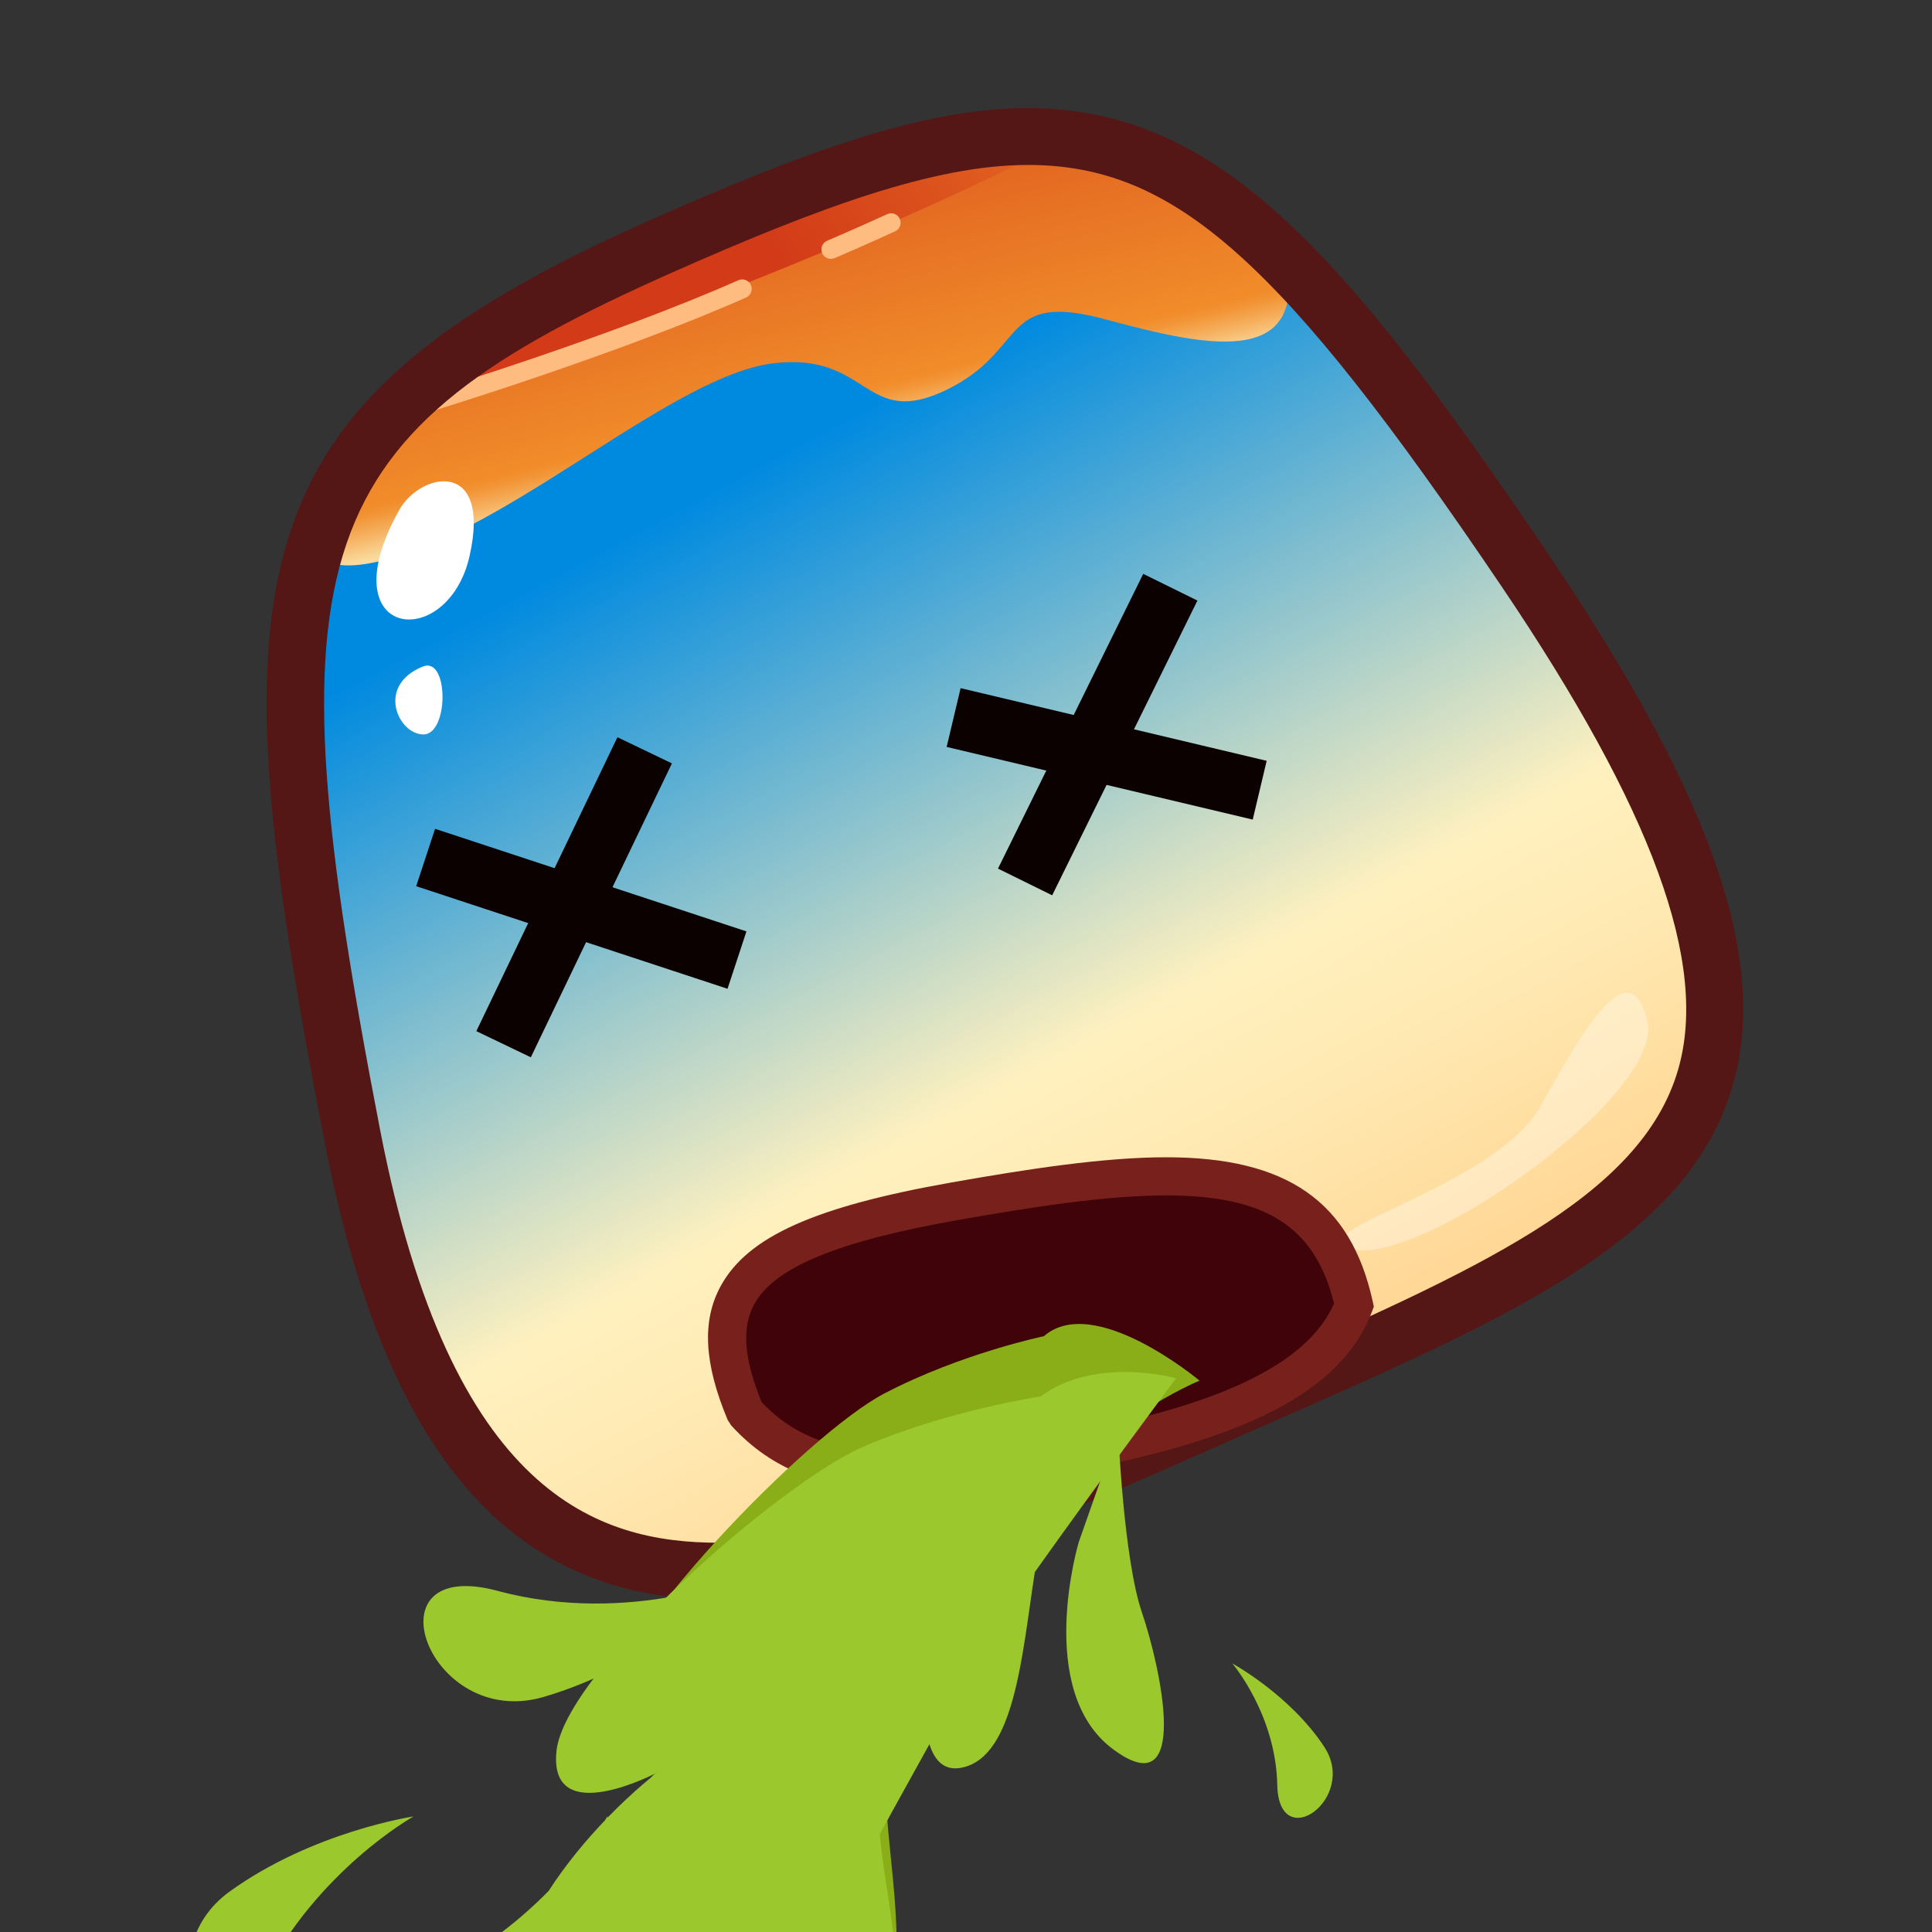 <?xml version="1.0" encoding="utf-8"?>
<!-- Generator: Adobe Illustrator 15.0.2, SVG Export Plug-In . SVG Version: 6.00 Build 0)  -->
<!DOCTYPE svg PUBLIC "-//W3C//DTD SVG 1.1//EN" "http://www.w3.org/Graphics/SVG/1.1/DTD/svg11.dtd">
<svg version="1.1" id="レイヤー_1" xmlns="http://www.w3.org/2000/svg" xmlns:xlink="http://www.w3.org/1999/xlink" x="0px"
	 y="0px" width="64px" height="64px" viewBox="0 0 64 64" style="enable-background:new 0 0 64 64;" xml:space="preserve">
<rect x="0" y="0" width="64" height="64" fill="#333333" stroke="none"/>
<g>
	<g>
		<linearGradient id="SVGID_1_" gradientUnits="userSpaceOnUse" x1="23.896" y1="16.092" x2="46.146" y2="57.592">
			<stop  offset="0" style="stop-color:#008ADF"/>
			<stop  offset="0.467" style="stop-color:#FFF1BF"/>
			<stop  offset="0.572" style="stop-color:#FFE9B2"/>
			<stop  offset="0.769" style="stop-color:#FFD38F"/>
			<stop  offset="1" style="stop-color:#FFB55F"/>
		</linearGradient>
		<path style="fill:url(#SVGID_1_);" d="M50.533,18.918c12.894,19.093,4.306,21.513-11.242,28.417
			c-13.093,5.817-23.875,9.625-27.622-9.72C8.01,18.72,8.833,13.948,21.933,8.146
			C36.156,1.845,39.627,2.769,50.533,18.918z"/>
		
			<linearGradient id="SVGID_2_" gradientUnits="userSpaceOnUse" x1="40.061" y1="2.845" x2="37.102" y2="18.925" gradientTransform="matrix(0.914 -0.405 0.405 0.914 -14.614 12.715)">
			<stop  offset="0" style="stop-color:#D23A18"/>
			<stop  offset="0.265" style="stop-color:#DA4E1C"/>
			<stop  offset="0.807" style="stop-color:#ED8328"/>
			<stop  offset="0.897" style="stop-color:#F18C2A"/>
			<stop  offset="0.915" style="stop-color:#F29537"/>
			<stop  offset="0.947" style="stop-color:#F5AD5A"/>
			<stop  offset="0.991" style="stop-color:#F9D391"/>
			<stop  offset="1" style="stop-color:#FADB9D"/>
		</linearGradient>
		<path style="fill:url(#SVGID_2_);" d="M14.283,13.163c-4.342,3.747-5.205,6.521-1.081,5.258
			c4.124-1.265,9.203-5.996,12.408-6.385c3.204-0.39,3.006,2.199,5.736,0.881
			c2.729-1.318,1.745-3.294,5.281-2.336c3.539,0.958,7,1.687,5.855-2.593
			C41.336,3.709,27,2.188,14.283,13.163z"/>
		
			<linearGradient id="SVGID_3_" gradientUnits="userSpaceOnUse" x1="38.321" y1="12.077" x2="56.78" y2="8.604" gradientTransform="matrix(0.914 -0.405 0.405 0.914 -14.614 12.715)">
			<stop  offset="0" style="stop-color:#D23A18"/>
			<stop  offset="0.265" style="stop-color:#DA4E1C"/>
			<stop  offset="0.807" style="stop-color:#ED8328"/>
			<stop  offset="0.897" style="stop-color:#F18C2A"/>
			<stop  offset="0.915" style="stop-color:#F29537"/>
			<stop  offset="0.947" style="stop-color:#F5AD5A"/>
			<stop  offset="0.991" style="stop-color:#F9D391"/>
			<stop  offset="1" style="stop-color:#FADB9D"/>
		</linearGradient>
		<path style="fill:url(#SVGID_3_);" d="M13.143,13.609c0,0,13.237-4.336,21.89-8.834
			C35.032,4.775,24.881,3.923,13.143,13.609z"/>
		<path style="fill:#FFBC80;" d="M14.338,13.599c-0.134,0-0.258-0.087-0.3-0.222
			c-0.051-0.166,0.042-0.341,0.208-0.392c0.061-0.019,6.112-1.881,10.215-3.703
			c0.157-0.069,0.343,0.001,0.414,0.16c0.07,0.158-0.001,0.343-0.16,0.414
			c-4.138,1.837-10.224,3.71-10.285,3.729
			C14.399,13.594,14.368,13.599,14.338,13.599z"/>
		<path style="fill:#FFBC80;" d="M27.524,8.576c-0.122,0-0.238-0.072-0.289-0.191
			c-0.067-0.159,0.007-0.343,0.167-0.411c0.001-0.001,0.875-0.371,1.988-0.88
			c0.158-0.073,0.344-0.004,0.416,0.154c0.072,0.157,0.003,0.343-0.154,0.415
			c-1.124,0.515-2.005,0.888-2.005,0.888C27.606,8.568,27.565,8.576,27.524,8.576z
			"/>
		<path style="fill:#FFFFFF;" d="M13.22,16.903c0.713-1.281,3.062-1.716,2.337,1.51
			C14.832,21.64,10.838,21.183,13.22,16.903z"/>
		<path style="fill:#FFFFFF;" d="M14.007,22.08c0.865-0.347,0.866,2.243,0.024,2.249
			C13.19,24.335,12.445,22.708,14.007,22.08z"/>
		<path style="opacity:0.35;fill:#FFFFFF;" d="M44.629,41.338
			c-1.439-0.601,4.962-2.064,6.425-4.731c1.675-3.05,2.979-4.957,3.514-2.793
			C55.178,36.279,46.719,42.208,44.629,41.338z"/>
	</g>
	<path style="fill:#541715;" d="M23.813,52.986c-6.908,0-11.06-4.827-13.067-15.192
		C7.086,18.898,7.67,13.434,21.552,7.285c5.161-2.286,9.051-3.703,12.492-3.703
		c6.219,0,10.353,4.568,17.269,14.81c5.406,8.005,7.283,13.42,6.087,17.56
		c-1.475,5.101-7.304,7.661-15.371,11.205c-0.766,0.336-1.551,0.682-2.355,1.039
		C33.99,50.72,28.5,52.986,23.813,52.986z M34.044,5.464
		c-3.099,0-6.93,1.416-11.73,3.542C10.125,14.405,8.854,18.125,12.593,37.437
		c2.346,12.114,7.228,13.668,11.22,13.668c4.319,0,9.605-2.189,15.096-4.629
		c0.807-0.358,1.595-0.705,2.362-1.042c7.6-3.339,13.09-5.751,14.32-10.005
		C56.605,31.922,54.75,26.844,49.754,19.444C42.43,8.6,38.905,5.464,34.044,5.464z"/>
	<g>
		<path style="fill:#3F0309;" d="M44.853,43.235c-0.935,2.462-4.25,3.972-9.818,4.956
			c-5.569,0.98-8.384,0.759-10.346-1.398c-1.716-4.104,0.134-5.797,6.95-7.001
			C39.09,38.478,43.734,38.174,44.853,43.235z"/>
		<path style="fill:#78211C;" d="M29.924,49.381c-2.583,0-4.343-0.667-5.703-2.163l-0.116-0.181
			c-0.785-1.877-0.858-3.286-0.231-4.434c0.894-1.637,3.111-2.631,7.653-3.434
			c2.454-0.433,5.013-0.833,7.103-0.833c4.003,0,6.112,1.469,6.84,4.762
			l0.04,0.185l-0.066,0.177c-0.994,2.619-4.171,4.271-10.299,5.354
			C32.946,49.2,31.287,49.381,29.924,49.381z M25.229,46.447
			c1.104,1.169,2.517,1.67,4.695,1.67c1.288,0,2.877-0.174,5.001-0.548
			c5.412-0.957,8.367-2.354,9.267-4.387c-0.626-2.541-2.253-3.583-5.562-3.583
			c-1.993,0-4.485,0.392-6.883,0.814c-4.009,0.708-6.096,1.57-6.764,2.795
			C24.564,43.976,24.642,45.006,25.229,46.447z"/>
	</g>
	
		<rect x="13.822" y="29.097" transform="matrix(0.95 0.313 -0.313 0.95 10.389 -4.513)" style="fill:#0C0101;" width="10.857" height="2.001"/>
	
		<rect x="18.025" y="24.306" transform="matrix(0.902 0.433 -0.433 0.902 14.719 -5.307)" style="fill:#0C0101;" width="2.001" height="10.794"/>
	
		<rect x="31.447" y="23.972" transform="matrix(0.973 0.231 -0.231 0.973 6.761 -7.793)" style="fill:#0C0101;" width="10.42" height="2.001"/>
	
		<rect x="35.374" y="18.886" transform="matrix(0.897 0.442 -0.442 0.897 14.488 -13.566)" style="fill:#0C0101;" width="2.001" height="10.885"/>
	<g>
		<path style="fill:#9BC82D;" d="M37.04,47.375c0,0,0.176,4.254,0.789,6.044
			c0.61,1.791,1.647,6.462-0.959,4.526c-2.606-1.939-1.135-6.861-1.135-6.861
			L37.04,47.375z"/>
		<path style="fill:#9BC82D;" d="M24.814,52.184c0,0-3.932,1.699-8.323,0.517
			c-4.394-1.186-2.3,4.624,1.512,3.514C21.816,55.103,24.814,52.184,24.814,52.184
			z"/>
		<path style="fill:#89AE17;" d="M39.736,45.736c0,0-3.491-2.927-5.157-1.472
			c0,0-2.724,0.563-5.278,1.893c-2.555,1.331-9.148,8.09-9.474,10.826
			c-0.327,2.738,2.974,0.63,2.974,0.63s-0.678,0.599-1.534,1.616
			c0.008-0.043,0.012-0.069,0.012-0.069s-0.03,0.06-0.084,0.155
			c-0.561,0.675-1.187,1.518-1.75,2.493c-0.961,1.127-2.294,2.376-3.989,3.228
			c-3.37,1.695-0.25,4.46,2.053,2.781c-0.584,3.454-0.737,6.962-0.737,6.962
			l9.647,2.041c0,0-0.076-5.622,0.252-9.37c0.576,0.89,1.478,1.233,2.325-0.028
			c1.255-1.875,0.483-5.171,0.343-7.913c0.565-1.155,1.127-2.267,1.566-3.154
			c0.143,0.578,0.428,0.921,0.957,0.77c1.562-0.453,1.881-3.899,2.356-6.807
			C36.191,47.18,39.736,45.736,39.736,45.736z"/>
		<path style="fill:#9BC82D;" d="M38.959,45.655c0,0-2.672-0.746-4.48,0.602
			c0,0-3.023,0.448-5.831,1.644c-2.809,1.195-9.942,7.481-10.214,10.106
			c-0.271,2.626,3.344,0.707,3.344,0.707s-0.737,0.553-1.66,1.504
			c0.007-0.041,0.011-0.065,0.011-0.065s-0.03,0.056-0.087,0.146
			c-0.603,0.631-1.275,1.423-1.87,2.343c-1.036,1.053-2.482,2.21-4.346,2.973
			c-3.707,1.518-0.128,4.288,2.389,2.751c-0.535,3.307-0.587,6.681-0.587,6.681
			l10.843,2.293c0,0-0.273-5.418-0.034-9.018c0.673,0.875,1.69,1.239,2.592,0.051
			c1.341-1.761,0.364-4.963,0.114-7.609c0.592-1.095,1.184-2.143,1.646-2.985
			c0.176,0.562,0.508,0.902,1.093,0.773c1.731-0.382,1.968-3.691,2.398-6.475
			C36.38,49.12,38.959,45.655,38.959,45.655z"/>
		<path style="fill:#9BC82D;" d="M13.698,60.173c0,0-3.166,1.763-4.989,5.357
			c-1.822,3.596-3.869-0.879-1.1-2.872
			C10.38,60.662,13.698,60.173,13.698,60.173z"/>
		<path style="fill:#9BC82D;" d="M40.823,55.104c0,0,1.441,1.686,1.488,4.021
			c0.045,2.333,2.683,0.46,1.559-1.255
			C42.747,56.154,40.823,55.104,40.823,55.104z"/>
	</g>
</g>
</svg>
